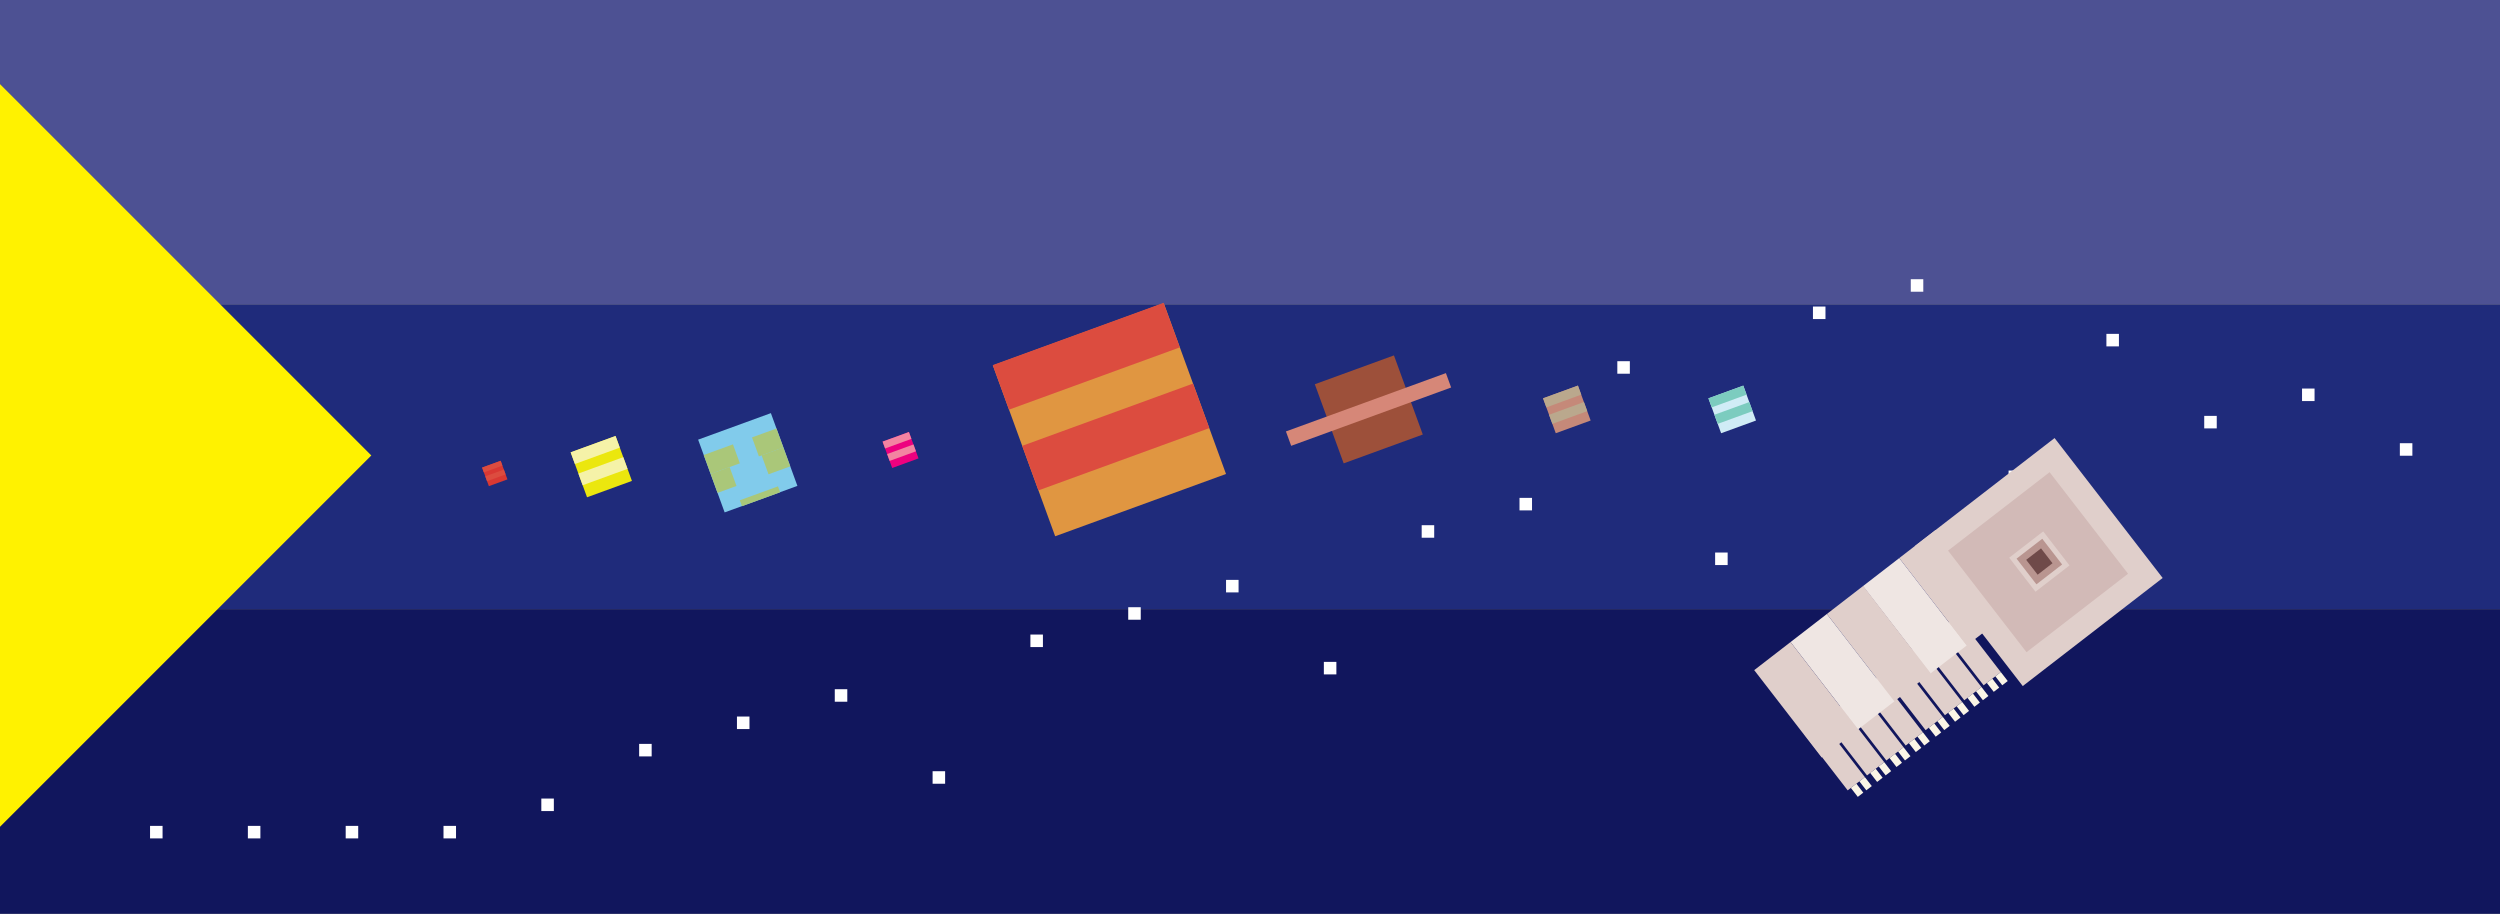 <svg id="88dd44a0-df4e-4110-ad74-2a6b4532a352" data-name="Layer 1" xmlns="http://www.w3.org/2000/svg" viewBox="0 0 1723.28 629.89"><rect x="0" y="0" width="1723.28" height="629.89" fill="#808080" stroke="none"/><title>Hello World</title><rect width="1723.28" height="209.96" fill="#4d5193"/><rect y="209.96" width="1723.28" height="209.96" fill="#1f2b7b"/><rect y="419.93" width="1723.28" height="209.96" fill="#11165d"/><rect x="1317.12" y="192.46" width="8.63" height="8.63" fill="#fff"/><rect x="1249.69" y="211.3" width="8.63" height="8.63" fill="#fff"/><rect x="1451.97" y="230.14" width="8.63" height="8.63" fill="#fff"/><rect x="1114.84" y="248.98" width="8.63" height="8.63" fill="#fff"/><rect x="1586.82" y="267.83" width="8.63" height="8.63" fill="#fff"/><rect x="1519.4" y="286.67" width="8.63" height="8.63" fill="#fff"/><rect x="1654.25" y="305.51" width="8.63" height="8.63" fill="#fff"/><rect x="1384.54" y="324.35" width="8.63" height="8.63" fill="#fff"/><rect x="1047.41" y="343.19" width="8.63" height="8.63" fill="#fff"/><rect x="979.98" y="362.03" width="8.63" height="8.63" fill="#fff"/><rect x="1182.26" y="380.87" width="8.63" height="8.63" fill="#fff"/><rect x="845.13" y="399.72" width="8.63" height="8.63" fill="#fff"/><rect x="777.7" y="418.56" width="8.63" height="8.63" fill="#fff"/><rect x="710.27" y="437.4" width="8.63" height="8.63" fill="#fff"/><rect x="912.55" y="456.24" width="8.63" height="8.63" fill="#fff"/><rect x="575.42" y="475.08" width="8.63" height="8.63" fill="#fff"/><rect x="507.99" y="493.92" width="8.63" height="8.63" fill="#fff"/><rect x="440.57" y="512.77" width="8.63" height="8.63" fill="#fff"/><rect x="642.85" y="531.61" width="8.63" height="8.63" fill="#fff"/><rect x="373.14" y="550.45" width="8.63" height="8.63" fill="#fff"/><rect x="238.29" y="569.29" width="8.63" height="8.63" fill="#fff"/><rect x="170.86" y="569.29" width="8.63" height="8.63" fill="#fff"/><rect x="305.71" y="569.29" width="8.63" height="8.63" fill="#fff"/><rect x="103.43" y="569.29" width="8.63" height="8.63" fill="#fff"/><polygon points="0 58 255.95 313.95 0 569.91 0 58" fill="#fff200"/><rect x="1350.75" y="423.81" width="14.95" height="49.06" transform="translate(9.34 924.04) rotate(-37.69)" fill="#e0cfcb"/><rect x="1377.26" y="463.83" width="4.78" height="7.82" transform="translate(1.95 941.18) rotate(-37.69)" fill="#fbf5e6"/><rect x="1371.39" y="468.36" width="4.78" height="7.82" transform="translate(-2.05 938.54) rotate(-37.69)" fill="#fbf5e6"/><rect x="1324.09" y="444.41" width="14.95" height="49.06" transform="translate(-8.82 912.04) rotate(-37.69)" fill="#e0cfcb"/><rect x="1350.6" y="484.42" width="4.78" height="7.82" transform="translate(-16.21 929.18) rotate(-37.69)" fill="#fbf5e6"/><rect x="1344.73" y="488.96" width="4.78" height="7.82" transform="translate(-20.21 926.54) rotate(-37.69)" fill="#fbf5e6"/><rect x="1337.42" y="434.11" width="14.95" height="49.06" transform="translate(0.26 918.04) rotate(-37.69)" fill="#e0cfcb"/><rect x="1363.93" y="474.12" width="4.78" height="7.82" transform="translate(-7.13 935.18) rotate(-37.69)" fill="#fbf5e6"/><rect x="1358.06" y="478.66" width="4.78" height="7.82" transform="translate(-11.13 932.54) rotate(-37.69)" fill="#fbf5e6"/><rect x="1310.76" y="454.71" width="14.95" height="49.06" transform="translate(-17.9 906.04) rotate(-37.69)" fill="#e0cfcb"/><rect x="1337.27" y="494.72" width="4.78" height="7.82" transform="translate(-25.29 923.18) rotate(-37.69)" fill="#fbf5e6"/><rect x="1331.4" y="499.26" width="4.78" height="7.82" transform="translate(-29.29 920.54) rotate(-37.69)" fill="#fbf5e6"/><rect x="1297.04" y="465.32" width="14.95" height="49.06" transform="translate(-27.25 899.86) rotate(-37.69)" fill="#e0cfcb"/><rect x="1323.54" y="505.33" width="4.78" height="7.82" transform="translate(-34.64 917) rotate(-37.69)" fill="#fbf5e6"/><rect x="1317.68" y="509.86" width="4.78" height="7.82" transform="translate(-38.64 914.36) rotate(-37.69)" fill="#fbf5e6"/><rect x="1270.38" y="485.92" width="14.95" height="49.06" transform="translate(-45.41 887.86) rotate(-37.69)" fill="#e0cfcb"/><rect x="1296.89" y="525.93" width="4.78" height="7.82" transform="translate(-52.8 905) rotate(-37.69)" fill="#fbf5e6"/><rect x="1291.02" y="530.46" width="4.78" height="7.82" transform="translate(-56.79 902.36) rotate(-37.69)" fill="#fbf5e6"/><rect x="1283.71" y="475.62" width="14.95" height="49.06" transform="translate(-36.33 893.86) rotate(-37.69)" fill="#e0cfcb"/><rect x="1310.21" y="515.63" width="4.78" height="7.82" transform="translate(-43.72 911) rotate(-37.69)" fill="#fbf5e6"/><rect x="1304.35" y="520.16" width="4.78" height="7.82" transform="translate(-47.71 908.36) rotate(-37.69)" fill="#fbf5e6"/><rect x="1257.05" y="496.22" width="14.95" height="49.06" transform="translate(-54.49 881.86) rotate(-37.69)" fill="#e0cfcb"/><rect x="1283.56" y="536.23" width="4.78" height="7.82" transform="translate(-61.88 899) rotate(-37.69)" fill="#fbf5e6"/><rect x="1277.69" y="540.76" width="4.78" height="7.82" transform="translate(-65.87 896.36) rotate(-37.69)" fill="#fbf5e6"/><rect x="1304.06" y="386.35" width="31.65" height="76.1" transform="translate(15.98 895.6) rotate(-37.69)" fill="#efe6e3"/><rect x="1279.22" y="405.54" width="31.65" height="76.1" transform="translate(-0.95 884.41) rotate(-37.69)" fill="#e0cfcb"/><rect x="1254.17" y="424.89" width="31.65" height="76.1" transform="translate(-18 873.14) rotate(-37.69)" fill="#efe6e3"/><rect x="1229.13" y="444.24" width="31.65" height="76.1" transform="translate(-35.06 861.87) rotate(-37.69)" fill="#e0cfcb"/><rect x="1329.1" y="367" width="31.65" height="76.1" transform="translate(33.04 906.87) rotate(-37.69)" fill="#e0cfcb"/><rect x="1344.31" y="326.42" width="121.87" height="121.87" transform="translate(56.44 940.06) rotate(-37.69)" fill="#e0cfcb"/><rect x="1360.59" y="343.21" width="88.46" height="88.46" transform="translate(56.3 939.82) rotate(-37.69)" fill="#d2bab7"/><rect x="1390.89" y="372.19" width="29.64" height="29.64" transform="translate(56.75 940.27) rotate(-37.69)" fill="#e0cfcb"/><rect x="1394.51" y="375.81" width="22.39" height="22.39" transform="translate(56.75 940.27) rotate(-37.69)" fill="#b99590"/><rect x="1399.24" y="380.53" width="12.94" height="12.94" transform="translate(56.75 940.27) rotate(-37.69)" fill="#6f4a49"/><rect x="914.51" y="253.08" width="58.05" height="58.05" transform="translate(-39.55 340.32) rotate(-20.03)" fill="#9d503a"/><rect x="884.66" y="276.88" width="117.37" height="10.56" transform="translate(-39.58 340.26) rotate(-20.03)" fill="#d68778"/><rect x="702.08" y="226.56" width="125.35" height="125.35" transform="translate(-52.81 279.5) rotate(-20.03)" fill="#e09641"/><rect x="706.42" y="284.8" width="125.35" height="32.69" transform="translate(-56.63 281.71) rotate(-20.03)" fill="#dc4c3f"/><rect x="686.12" y="229.15" width="125.35" height="32.69" transform="translate(-38.79 271.39) rotate(-20.03)" fill="#dc4c3f"/><rect x="488.76" y="292.25" width="53.38" height="53.38" transform="translate(-78.07 195.89) rotate(-20.03)" fill="#81cbeb"/><rect x="491.81" y="323.81" width="13.92" height="13.92" transform="translate(-83.14 190.89) rotate(-20.03)" fill="#aac779"/><rect x="486.83" y="309.49" width="21.44" height="13.92" transform="translate(-78.3 189.61) rotate(-20.03)" fill="#aac779"/><rect x="526.89" y="310.65" width="15.97" height="13.92" transform="translate(-76.44 202.46) rotate(-20.03)" fill="#aac779"/><rect x="509.87" y="339.87" width="28.01" height="4.36" transform="translate(-85.48 200.17) rotate(-20.03)" fill="#aac779"/><rect x="520.21" y="297.96" width="17.96" height="13.92" transform="translate(-72.44 199.75) rotate(-20.03)" fill="#aac779"/><rect x="611.11" y="300.48" width="19.33" height="19.33" transform="translate(-68.69 231.44) rotate(-20.03)" fill="#ed017f"/><rect x="611.78" y="309.46" width="19.33" height="5.04" transform="translate(-69.27 231.78) rotate(-20.03)" fill="#f384a1"/><rect x="608.65" y="300.88" width="19.33" height="5.04" transform="translate(-66.52 230.19) rotate(-20.03)" fill="#f384a1"/><rect x="1067.25" y="269.33" width="25.59" height="25.59" transform="translate(-31.3 387.09) rotate(-20.03)" fill="#c58979"/><rect x="1068.14" y="281.22" width="25.59" height="6.67" transform="translate(-32.07 387.54) rotate(-20.03)" fill="#baa88d"/><rect x="1064" y="269.86" width="25.59" height="6.67" transform="translate(-28.43 385.43) rotate(-20.03)" fill="#baa88d"/><rect x="1181.23" y="269.33" width="25.59" height="25.59" transform="translate(-24.4 426.14) rotate(-20.03)" fill="#d0ecf6"/><rect x="1182.12" y="281.22" width="25.59" height="6.67" transform="translate(-25.18 426.59) rotate(-20.03)" fill="#7cccbf"/><rect x="1177.98" y="269.86" width="25.59" height="6.67" transform="translate(-21.54 424.48) rotate(-20.03)" fill="#7cccbf"/><rect x="398.03" y="305.15" width="32.94" height="32.94" transform="translate(-85.1 161.47) rotate(-20.03)" fill="#ebe70e"/><rect x="399.17" y="320.46" width="32.94" height="8.59" transform="translate(-86.1 162.05) rotate(-20.03)" fill="#f5f2a8"/><rect x="393.84" y="305.83" width="32.94" height="8.59" transform="translate(-81.42 159.34) rotate(-20.03)" fill="#f5f2a8"/><rect x="334.25" y="319.54" width="13.62" height="13.62" transform="translate(-91.16 136.59) rotate(-20.03)" fill="#d93833"/><rect x="334.72" y="325.87" width="13.62" height="3.55" transform="translate(-91.58 136.83) rotate(-20.03)" fill="#dc4c3f"/><rect x="332.52" y="319.82" width="13.62" height="3.55" transform="translate(-89.64 135.71) rotate(-20.03)" fill="#dc4c3f"/></svg>